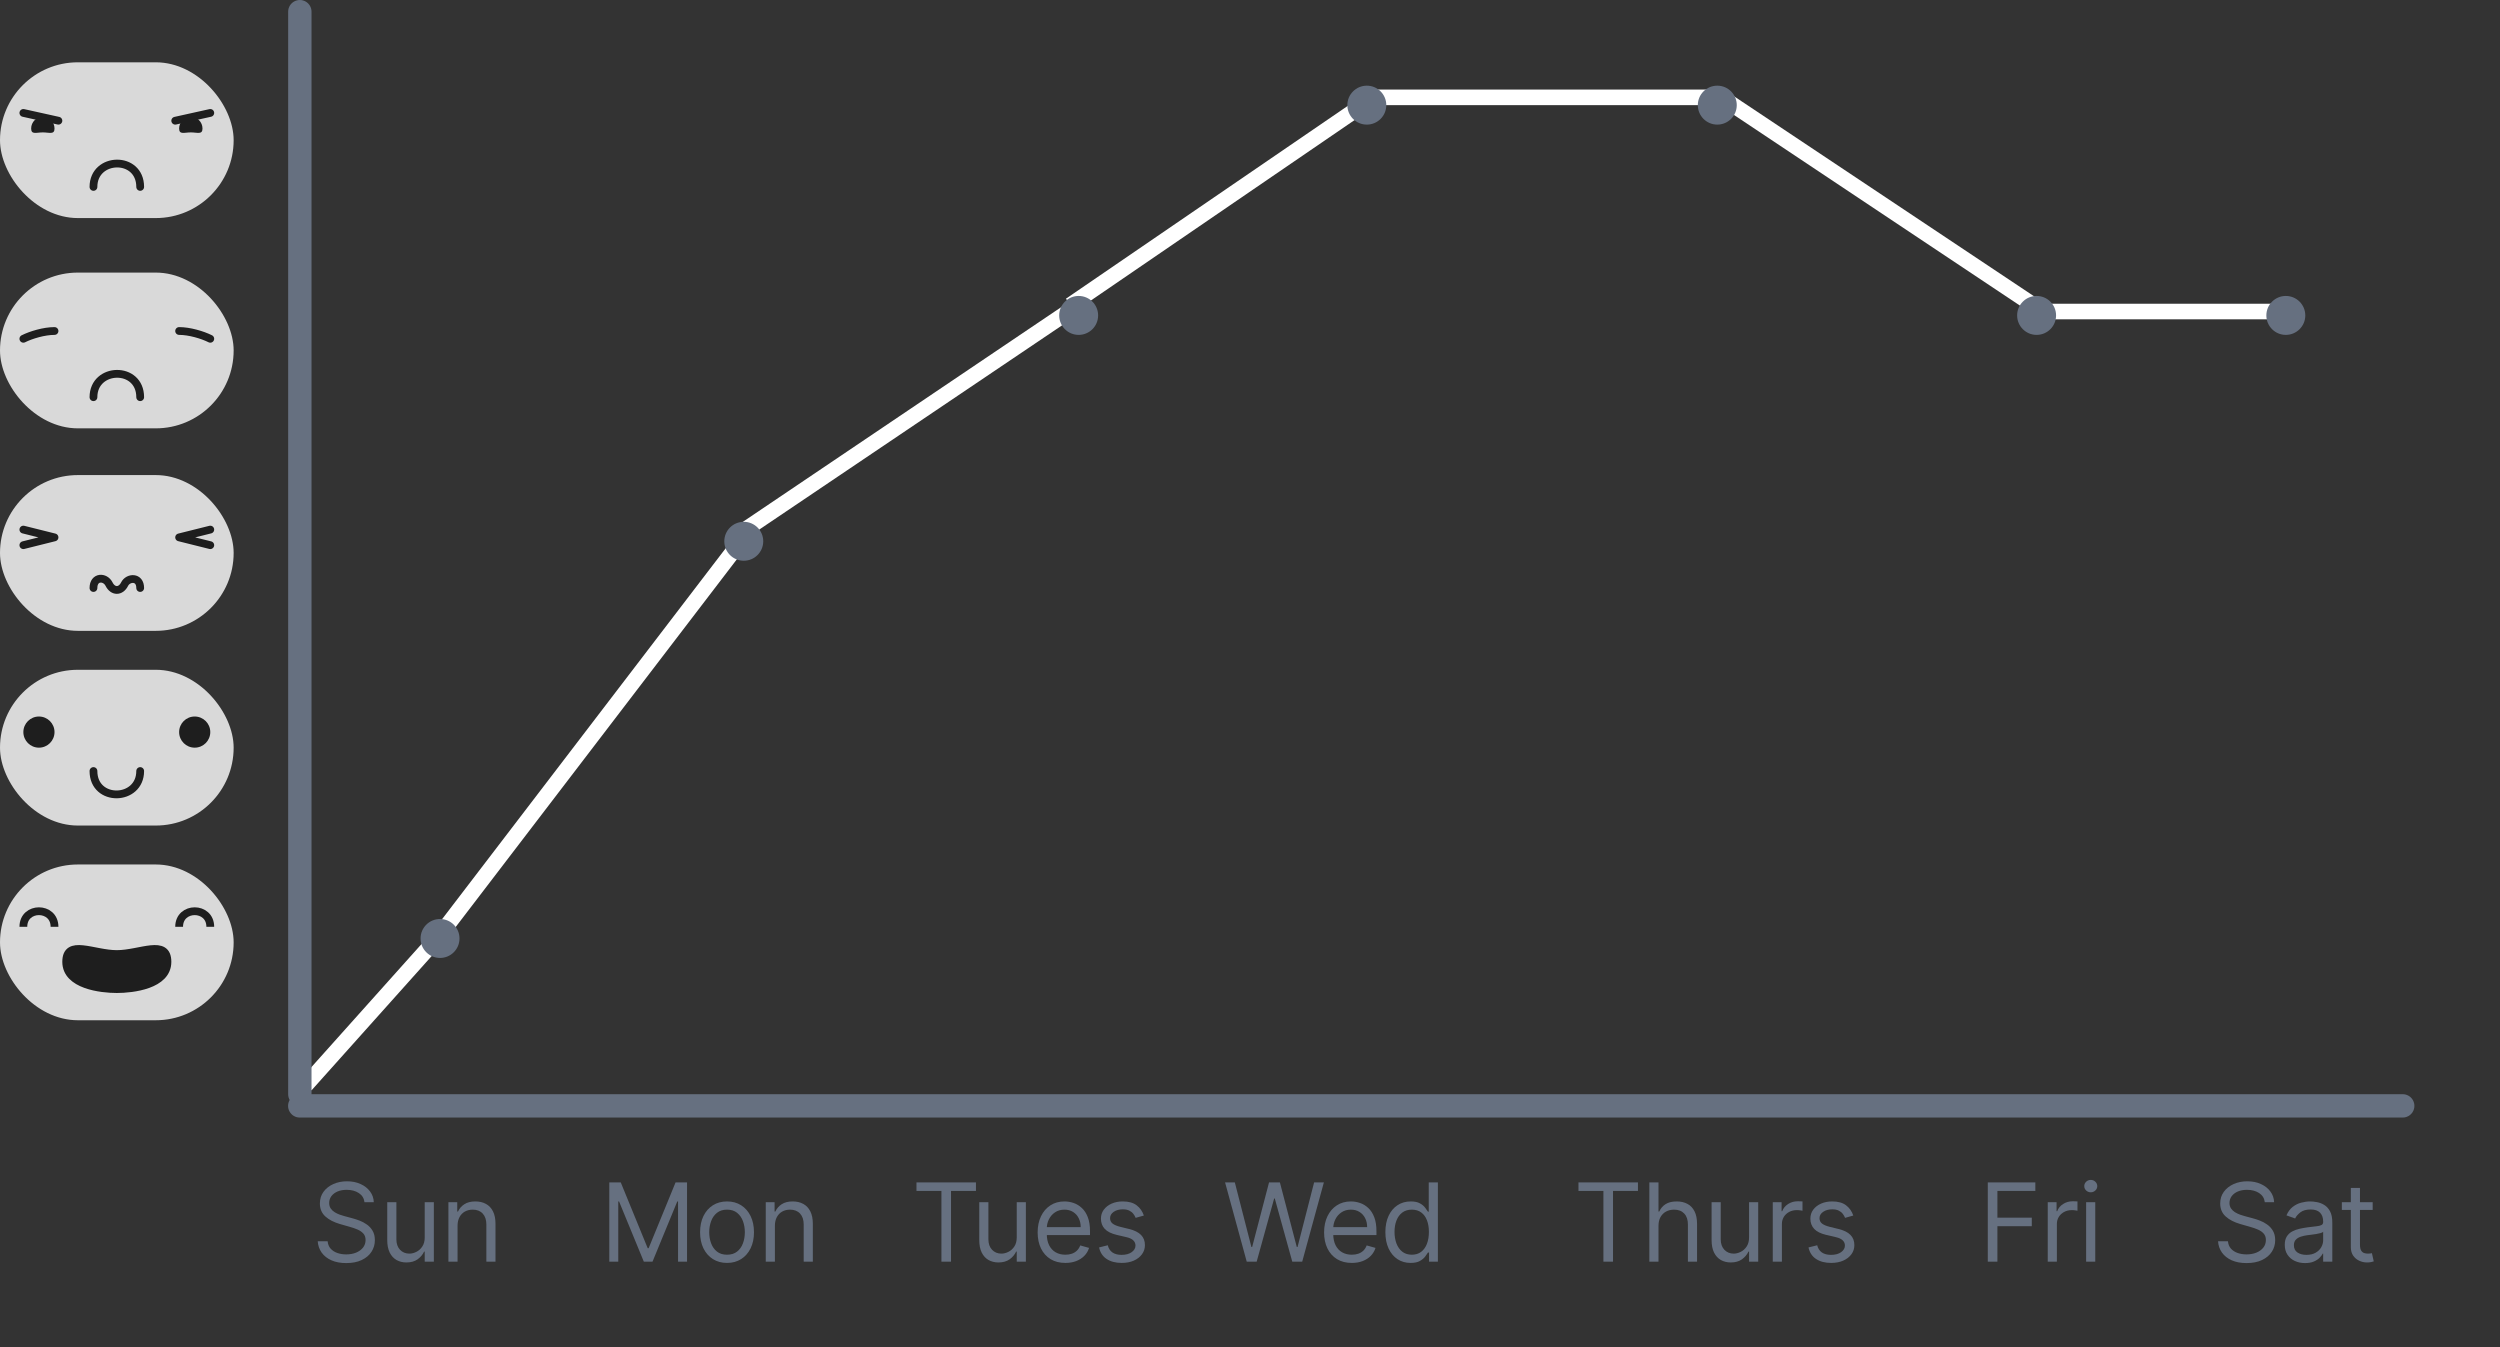 <svg width="321" height="173" viewBox="0 0 321 173" fill="none" xmlns="http://www.w3.org/2000/svg">
<rect x="0" y="0" width="321" height="173" fill="#333333" stroke="none"/>
<line x1="262" y1="40" x2="294" y2="40" stroke="white" stroke-width="2"/>
<line x1="220.555" y1="12.168" x2="262.555" y2="40.168" stroke="white" stroke-width="2"/>
<line x1="175.994" y1="12.5" x2="221.005" y2="12.5" stroke="white" stroke-width="2"/>
<line x1="137.435" y1="39.175" x2="175.435" y2="13.175" stroke="white" stroke-width="2"/>
<line x1="95.441" y1="68.171" x2="138.441" y2="39.171" stroke="white" stroke-width="2"/>
<line x1="56.206" y1="120.393" x2="95.206" y2="69.392" stroke="white" stroke-width="2"/>
<line x1="39.255" y1="139.333" x2="56.255" y2="120.333" stroke="white" stroke-width="2"/>
<line x1="38.5" y1="140.5" x2="38.5" y2="1.5" stroke="#667080" stroke-width="3" stroke-linecap="round"/>
<line x1="308.508" y1="141.994" x2="38.488" y2="141.994" stroke="#667080" stroke-width="3" stroke-linecap="round"/>
<path d="M46.801 154.364C46.742 153.86 46.499 153.469 46.075 153.19C45.651 152.912 45.131 152.773 44.514 152.773C44.063 152.773 43.669 152.846 43.331 152.991C42.996 153.137 42.734 153.338 42.545 153.593C42.36 153.848 42.267 154.138 42.267 154.463C42.267 154.735 42.332 154.969 42.461 155.164C42.593 155.356 42.763 155.517 42.968 155.646C43.173 155.772 43.389 155.877 43.614 155.96C43.84 156.039 44.047 156.104 44.236 156.153L45.27 156.432C45.535 156.501 45.83 156.598 46.155 156.72C46.483 156.843 46.796 157.01 47.094 157.222C47.396 157.431 47.645 157.7 47.84 158.028C48.036 158.356 48.133 158.759 48.133 159.236C48.133 159.786 47.989 160.283 47.701 160.727C47.416 161.171 46.998 161.524 46.448 161.786C45.901 162.048 45.237 162.179 44.455 162.179C43.725 162.179 43.094 162.061 42.56 161.826C42.03 161.591 41.612 161.263 41.307 160.842C41.006 160.421 40.835 159.932 40.795 159.375H42.068C42.101 159.759 42.231 160.078 42.456 160.33C42.685 160.578 42.973 160.764 43.321 160.886C43.672 161.006 44.05 161.065 44.455 161.065C44.925 161.065 45.348 160.989 45.722 160.837C46.097 160.681 46.394 160.465 46.612 160.19C46.831 159.912 46.94 159.587 46.94 159.216C46.94 158.878 46.846 158.603 46.657 158.391C46.468 158.179 46.219 158.006 45.911 157.874C45.603 157.741 45.27 157.625 44.912 157.526L43.659 157.168C42.864 156.939 42.234 156.612 41.77 156.188C41.306 155.764 41.074 155.209 41.074 154.523C41.074 153.953 41.228 153.455 41.536 153.031C41.848 152.604 42.265 152.272 42.789 152.037C43.316 151.798 43.904 151.679 44.554 151.679C45.21 151.679 45.794 151.797 46.304 152.032C46.814 152.264 47.219 152.582 47.517 152.987C47.819 153.391 47.978 153.85 47.994 154.364H46.801ZM54.534 158.878V154.364H55.707V162H54.534V160.707H54.455C54.276 161.095 53.997 161.425 53.619 161.697C53.242 161.965 52.764 162.099 52.188 162.099C51.71 162.099 51.286 161.995 50.915 161.786C50.544 161.574 50.252 161.256 50.04 160.832C49.828 160.404 49.722 159.866 49.722 159.216V154.364H50.895V159.136C50.895 159.693 51.051 160.137 51.362 160.469C51.677 160.8 52.078 160.966 52.565 160.966C52.857 160.966 53.154 160.891 53.455 160.742C53.76 160.593 54.015 160.364 54.221 160.056C54.43 159.748 54.534 159.355 54.534 158.878ZM58.75 157.406V162H57.576V154.364H58.71V155.557H58.809C58.988 155.169 59.26 154.857 59.625 154.622C59.989 154.384 60.46 154.264 61.037 154.264C61.554 154.264 62.006 154.37 62.394 154.582C62.782 154.791 63.083 155.109 63.299 155.537C63.514 155.961 63.622 156.498 63.622 157.148V162H62.449V157.227C62.449 156.627 62.293 156.16 61.981 155.825C61.67 155.487 61.242 155.318 60.699 155.318C60.324 155.318 59.989 155.399 59.694 155.562C59.403 155.724 59.172 155.961 59.003 156.273C58.834 156.584 58.75 156.962 58.75 157.406Z" fill="#667080"/>
<path d="M290.801 154.364C290.741 153.86 290.5 153.469 290.075 153.19C289.651 152.912 289.131 152.773 288.514 152.773C288.063 152.773 287.669 152.846 287.331 152.991C286.996 153.137 286.734 153.338 286.545 153.593C286.36 153.848 286.267 154.138 286.267 154.463C286.267 154.735 286.332 154.969 286.461 155.164C286.594 155.356 286.763 155.517 286.968 155.646C287.174 155.772 287.389 155.877 287.614 155.96C287.84 156.039 288.047 156.104 288.236 156.153L289.27 156.432C289.535 156.501 289.83 156.598 290.155 156.72C290.483 156.843 290.796 157.01 291.094 157.222C291.396 157.431 291.645 157.7 291.84 158.028C292.036 158.356 292.134 158.759 292.134 159.236C292.134 159.786 291.989 160.283 291.701 160.727C291.416 161.171 290.998 161.524 290.448 161.786C289.901 162.048 289.237 162.179 288.455 162.179C287.725 162.179 287.094 162.061 286.56 161.826C286.03 161.591 285.612 161.263 285.308 160.842C285.006 160.421 284.835 159.932 284.795 159.375H286.068C286.101 159.759 286.231 160.078 286.456 160.33C286.685 160.578 286.973 160.764 287.321 160.886C287.672 161.006 288.05 161.065 288.455 161.065C288.925 161.065 289.348 160.989 289.722 160.837C290.097 160.681 290.393 160.465 290.612 160.19C290.831 159.912 290.94 159.587 290.94 159.216C290.94 158.878 290.846 158.603 290.657 158.391C290.468 158.179 290.219 158.006 289.911 157.874C289.603 157.741 289.27 157.625 288.912 157.526L287.659 157.168C286.864 156.939 286.234 156.612 285.77 156.188C285.306 155.764 285.074 155.209 285.074 154.523C285.074 153.953 285.228 153.455 285.536 153.031C285.848 152.604 286.265 152.272 286.789 152.037C287.316 151.798 287.904 151.679 288.554 151.679C289.21 151.679 289.794 151.797 290.304 152.032C290.814 152.264 291.219 152.582 291.517 152.987C291.819 153.391 291.978 153.85 291.994 154.364H290.801ZM295.969 162.179C295.485 162.179 295.046 162.088 294.651 161.906C294.257 161.72 293.944 161.453 293.712 161.105C293.48 160.754 293.364 160.33 293.364 159.832C293.364 159.395 293.45 159.04 293.622 158.768C293.795 158.493 294.025 158.278 294.313 158.122C294.602 157.966 294.92 157.85 295.268 157.774C295.619 157.695 295.972 157.632 296.327 157.585C296.791 157.526 297.167 157.481 297.455 157.451C297.747 157.418 297.959 157.363 298.092 157.287C298.228 157.211 298.295 157.078 298.295 156.889V156.849C298.295 156.359 298.161 155.978 297.893 155.706C297.628 155.434 297.225 155.298 296.685 155.298C296.125 155.298 295.685 155.421 295.367 155.666C295.049 155.911 294.825 156.173 294.696 156.452L293.582 156.054C293.781 155.59 294.046 155.229 294.378 154.97C294.713 154.708 295.077 154.526 295.472 154.423C295.869 154.317 296.26 154.264 296.645 154.264C296.89 154.264 297.172 154.294 297.49 154.354C297.812 154.41 298.121 154.528 298.42 154.707C298.721 154.886 298.972 155.156 299.17 155.517C299.369 155.878 299.469 156.362 299.469 156.969V162H298.295V160.966H298.236C298.156 161.132 298.024 161.309 297.838 161.498C297.652 161.687 297.406 161.848 297.097 161.98C296.789 162.113 296.413 162.179 295.969 162.179ZM296.148 161.125C296.612 161.125 297.003 161.034 297.321 160.852C297.643 160.669 297.884 160.434 298.047 160.146C298.213 159.857 298.295 159.554 298.295 159.236V158.162C298.246 158.222 298.136 158.276 297.967 158.326C297.802 158.372 297.609 158.414 297.391 158.45C297.175 158.483 296.965 158.513 296.759 158.54C296.557 158.563 296.393 158.583 296.267 158.599C295.962 158.639 295.677 158.704 295.412 158.793C295.15 158.879 294.938 159.01 294.776 159.186C294.616 159.358 294.537 159.594 294.537 159.892C294.537 160.3 294.688 160.608 294.989 160.817C295.294 161.022 295.68 161.125 296.148 161.125ZM304.651 154.364V155.358H300.694V154.364H304.651ZM301.847 152.534H303.021V159.812C303.021 160.144 303.069 160.393 303.165 160.558C303.264 160.721 303.39 160.83 303.543 160.886C303.698 160.939 303.862 160.966 304.035 160.966C304.164 160.966 304.27 160.959 304.353 160.946C304.436 160.929 304.502 160.916 304.552 160.906L304.79 161.96C304.711 161.99 304.6 162.02 304.457 162.05C304.315 162.083 304.134 162.099 303.915 162.099C303.584 162.099 303.259 162.028 302.941 161.886C302.626 161.743 302.364 161.526 302.156 161.234C301.95 160.943 301.847 160.575 301.847 160.131V152.534Z" fill="#667080"/>
<path d="M255.233 162V151.818H261.338V152.912H256.466V156.352H260.881V157.446H256.466V162H255.233ZM262.929 162V154.364H264.062V155.517H264.142C264.281 155.139 264.533 154.833 264.897 154.597C265.262 154.362 265.673 154.244 266.13 154.244C266.217 154.244 266.324 154.246 266.453 154.249C266.583 154.253 266.681 154.258 266.747 154.264V155.457C266.707 155.447 266.616 155.433 266.473 155.413C266.334 155.389 266.187 155.378 266.031 155.378C265.66 155.378 265.328 155.456 265.037 155.612C264.748 155.764 264.52 155.976 264.351 156.248C264.185 156.516 264.102 156.823 264.102 157.168V162H262.929ZM267.858 162V154.364H269.031V162H267.858ZM268.454 153.091C268.226 153.091 268.028 153.013 267.863 152.857C267.7 152.701 267.619 152.514 267.619 152.295C267.619 152.077 267.7 151.889 267.863 151.734C268.028 151.578 268.226 151.5 268.454 151.5C268.683 151.5 268.878 151.578 269.041 151.734C269.207 151.889 269.289 152.077 269.289 152.295C269.289 152.514 269.207 152.701 269.041 152.857C268.878 153.013 268.683 153.091 268.454 153.091Z" fill="#667080"/>
<path d="M202.676 152.912V151.818H210.312V152.912H207.111V162H205.878V152.912H202.676ZM212.95 157.406V162H211.776V151.818H212.95V155.557H213.049C213.228 155.162 213.496 154.849 213.854 154.617C214.216 154.382 214.696 154.264 215.296 154.264C215.817 154.264 216.272 154.369 216.663 154.577C217.054 154.783 217.358 155.099 217.573 155.527C217.792 155.951 217.901 156.491 217.901 157.148V162H216.728V157.227C216.728 156.621 216.571 156.152 216.256 155.82C215.944 155.486 215.512 155.318 214.958 155.318C214.574 155.318 214.229 155.399 213.924 155.562C213.622 155.724 213.384 155.961 213.208 156.273C213.036 156.584 212.95 156.962 212.95 157.406ZM224.58 158.878V154.364H225.754V162H224.58V160.707H224.501C224.322 161.095 224.043 161.425 223.665 161.697C223.288 161.965 222.81 162.099 222.234 162.099C221.756 162.099 221.332 161.995 220.961 161.786C220.59 161.574 220.298 161.256 220.086 160.832C219.874 160.404 219.768 159.866 219.768 159.216V154.364H220.941V159.136C220.941 159.693 221.097 160.137 221.408 160.469C221.723 160.8 222.124 160.966 222.612 160.966C222.903 160.966 223.2 160.891 223.501 160.742C223.806 160.593 224.062 160.364 224.267 160.056C224.476 159.748 224.58 159.355 224.58 158.878ZM227.623 162V154.364H228.756V155.517H228.836C228.975 155.139 229.227 154.833 229.591 154.597C229.956 154.362 230.367 154.244 230.824 154.244C230.91 154.244 231.018 154.246 231.147 154.249C231.277 154.253 231.374 154.258 231.441 154.264V155.457C231.401 155.447 231.31 155.433 231.167 155.413C231.028 155.389 230.881 155.378 230.725 155.378C230.354 155.378 230.022 155.456 229.73 155.612C229.442 155.764 229.213 155.976 229.044 156.248C228.879 156.516 228.796 156.823 228.796 157.168V162H227.623ZM237.961 156.074L236.907 156.372C236.84 156.196 236.743 156.026 236.613 155.86C236.487 155.691 236.315 155.552 236.096 155.442C235.878 155.333 235.597 155.278 235.256 155.278C234.789 155.278 234.399 155.386 234.088 155.602C233.78 155.814 233.625 156.084 233.625 156.412C233.625 156.704 233.731 156.934 233.944 157.103C234.156 157.272 234.487 157.413 234.938 157.526L236.071 157.804C236.754 157.97 237.263 158.223 237.598 158.565C237.932 158.903 238.1 159.339 238.1 159.872C238.1 160.31 237.974 160.701 237.722 161.045C237.473 161.39 237.125 161.662 236.678 161.861C236.23 162.06 235.71 162.159 235.117 162.159C234.338 162.159 233.693 161.99 233.183 161.652C232.672 161.314 232.349 160.82 232.213 160.17L233.327 159.892C233.433 160.303 233.634 160.611 233.929 160.817C234.227 161.022 234.616 161.125 235.097 161.125C235.644 161.125 236.078 161.009 236.4 160.777C236.724 160.542 236.887 160.26 236.887 159.932C236.887 159.667 236.794 159.445 236.608 159.266C236.423 159.083 236.138 158.947 235.753 158.858L234.48 158.56C233.781 158.394 233.267 158.137 232.939 157.789C232.614 157.438 232.452 156.999 232.452 156.472C232.452 156.041 232.573 155.66 232.815 155.328C233.06 154.997 233.393 154.737 233.814 154.548C234.239 154.359 234.719 154.264 235.256 154.264C236.012 154.264 236.605 154.43 237.036 154.761C237.47 155.093 237.778 155.53 237.961 156.074Z" fill="#667080"/>
<path d="M160.082 162L157.298 151.818H158.551L160.679 160.111H160.778L162.946 151.818H164.338L166.506 160.111H166.605L168.733 151.818H169.986L167.202 162H165.929L163.682 153.886H163.602L161.355 162H160.082ZM173.574 162.159C172.838 162.159 172.203 161.997 171.67 161.672C171.139 161.344 170.73 160.886 170.442 160.3C170.157 159.71 170.014 159.024 170.014 158.241C170.014 157.459 170.157 156.77 170.442 156.173C170.73 155.573 171.131 155.106 171.645 154.771C172.162 154.433 172.765 154.264 173.454 154.264C173.852 154.264 174.245 154.33 174.633 154.463C175.02 154.596 175.373 154.811 175.692 155.109C176.01 155.404 176.263 155.795 176.452 156.283C176.641 156.77 176.736 157.37 176.736 158.082V158.58H170.849V157.565H175.542C175.542 157.134 175.456 156.75 175.284 156.412C175.115 156.074 174.873 155.807 174.558 155.612C174.247 155.416 173.879 155.318 173.454 155.318C172.987 155.318 172.583 155.434 172.241 155.666C171.903 155.895 171.643 156.193 171.461 156.561C171.278 156.929 171.187 157.323 171.187 157.744V158.42C171.187 158.997 171.287 159.486 171.486 159.887C171.688 160.285 171.968 160.588 172.326 160.797C172.684 161.002 173.1 161.105 173.574 161.105C173.882 161.105 174.16 161.062 174.409 160.976C174.661 160.886 174.878 160.754 175.06 160.578C175.242 160.399 175.383 160.177 175.483 159.912L176.616 160.23C176.497 160.615 176.296 160.953 176.015 161.244C175.733 161.533 175.385 161.758 174.971 161.92C174.556 162.08 174.091 162.159 173.574 162.159ZM181.124 162.159C180.488 162.159 179.926 161.998 179.439 161.677C178.951 161.352 178.57 160.895 178.295 160.305C178.02 159.711 177.882 159.01 177.882 158.202C177.882 157.4 178.02 156.704 178.295 156.114C178.57 155.524 178.953 155.068 179.444 154.746C179.934 154.425 180.501 154.264 181.144 154.264C181.641 154.264 182.034 154.347 182.322 154.513C182.614 154.675 182.836 154.861 182.988 155.07C183.144 155.275 183.265 155.444 183.351 155.577H183.451V151.818H184.624V162H183.49V160.827H183.351C183.265 160.966 183.142 161.142 182.983 161.354C182.824 161.562 182.597 161.75 182.302 161.915C182.007 162.078 181.614 162.159 181.124 162.159ZM181.283 161.105C181.754 161.105 182.151 160.982 182.476 160.737C182.801 160.489 183.048 160.146 183.217 159.708C183.386 159.267 183.471 158.759 183.471 158.182C183.471 157.612 183.388 157.113 183.222 156.685C183.056 156.254 182.811 155.92 182.486 155.681C182.161 155.439 181.76 155.318 181.283 155.318C180.786 155.318 180.372 155.446 180.04 155.701C179.712 155.953 179.465 156.296 179.299 156.73C179.137 157.161 179.056 157.645 179.056 158.182C179.056 158.725 179.139 159.219 179.304 159.663C179.473 160.104 179.722 160.455 180.05 160.717C180.382 160.976 180.793 161.105 181.283 161.105Z" fill="#667080"/>
<path d="M117.676 152.912V151.818H125.312V152.912H122.111V162H120.878V152.912H117.676ZM130.55 158.878V154.364H131.723V162H130.55V160.707H130.47C130.291 161.095 130.013 161.425 129.635 161.697C129.257 161.965 128.78 162.099 128.203 162.099C127.726 162.099 127.302 161.995 126.93 161.786C126.559 161.574 126.268 161.256 126.055 160.832C125.843 160.404 125.737 159.866 125.737 159.216V154.364H126.911V159.136C126.911 159.693 127.066 160.137 127.378 160.469C127.693 160.8 128.094 160.966 128.581 160.966C128.873 160.966 129.169 160.891 129.471 160.742C129.776 160.593 130.031 160.364 130.237 160.056C130.445 159.748 130.55 159.355 130.55 158.878ZM136.794 162.159C136.058 162.159 135.423 161.997 134.89 161.672C134.359 161.344 133.95 160.886 133.662 160.3C133.377 159.71 133.234 159.024 133.234 158.241C133.234 157.459 133.377 156.77 133.662 156.173C133.95 155.573 134.351 155.106 134.865 154.771C135.382 154.433 135.985 154.264 136.674 154.264C137.072 154.264 137.465 154.33 137.853 154.463C138.24 154.596 138.593 154.811 138.912 155.109C139.23 155.404 139.483 155.795 139.672 156.283C139.861 156.77 139.956 157.37 139.956 158.082V158.58H134.069V157.565H138.762C138.762 157.134 138.676 156.75 138.504 156.412C138.335 156.074 138.093 155.807 137.778 155.612C137.467 155.416 137.099 155.318 136.674 155.318C136.207 155.318 135.803 155.434 135.461 155.666C135.123 155.895 134.863 156.193 134.681 156.561C134.498 156.929 134.407 157.323 134.407 157.744V158.42C134.407 158.997 134.507 159.486 134.706 159.887C134.908 160.285 135.188 160.588 135.546 160.797C135.904 161.002 136.32 161.105 136.794 161.105C137.102 161.105 137.38 161.062 137.629 160.976C137.881 160.886 138.098 160.754 138.28 160.578C138.462 160.399 138.603 160.177 138.703 159.912L139.836 160.23C139.717 160.615 139.516 160.953 139.235 161.244C138.953 161.533 138.605 161.758 138.191 161.92C137.776 162.08 137.311 162.159 136.794 162.159ZM146.87 156.074L145.816 156.372C145.749 156.196 145.651 156.026 145.522 155.86C145.396 155.691 145.224 155.552 145.005 155.442C144.786 155.333 144.506 155.278 144.165 155.278C143.698 155.278 143.308 155.386 142.997 155.602C142.688 155.814 142.534 156.084 142.534 156.412C142.534 156.704 142.64 156.934 142.852 157.103C143.065 157.272 143.396 157.413 143.847 157.526L144.98 157.804C145.663 157.97 146.172 158.223 146.507 158.565C146.841 158.903 147.009 159.339 147.009 159.872C147.009 160.31 146.883 160.701 146.631 161.045C146.382 161.39 146.034 161.662 145.587 161.861C145.139 162.06 144.619 162.159 144.026 162.159C143.247 162.159 142.602 161.99 142.092 161.652C141.581 161.314 141.258 160.82 141.122 160.17L142.236 159.892C142.342 160.303 142.543 160.611 142.838 160.817C143.136 161.022 143.525 161.125 144.006 161.125C144.553 161.125 144.987 161.009 145.308 160.777C145.633 160.542 145.796 160.26 145.796 159.932C145.796 159.667 145.703 159.445 145.517 159.266C145.332 159.083 145.047 158.947 144.662 158.858L143.389 158.56C142.69 158.394 142.176 158.137 141.848 157.789C141.523 157.438 141.361 156.999 141.361 156.472C141.361 156.041 141.482 155.66 141.724 155.328C141.969 154.997 142.302 154.737 142.723 154.548C143.147 154.359 143.628 154.264 144.165 154.264C144.921 154.264 145.514 154.43 145.945 154.761C146.379 155.093 146.687 155.53 146.87 156.074Z" fill="#667080"/>
<path d="M78.233 151.818H79.704L83.165 160.27H83.284L86.744 151.818H88.216V162H87.062V154.264H86.963L83.781 162H82.668L79.486 154.264H79.386V162H78.233V151.818ZM93.351 162.159C92.662 162.159 92.057 161.995 91.537 161.667C91.019 161.339 90.615 160.88 90.323 160.29C90.035 159.7 89.891 159.01 89.891 158.222C89.891 157.426 90.035 156.732 90.323 156.138C90.615 155.545 91.019 155.085 91.537 154.756C92.057 154.428 92.662 154.264 93.351 154.264C94.041 154.264 94.644 154.428 95.161 154.756C95.681 155.085 96.086 155.545 96.374 156.138C96.666 156.732 96.811 157.426 96.811 158.222C96.811 159.01 96.666 159.7 96.374 160.29C96.086 160.88 95.681 161.339 95.161 161.667C94.644 161.995 94.041 162.159 93.351 162.159ZM93.351 161.105C93.875 161.105 94.306 160.971 94.644 160.702C94.982 160.434 95.232 160.081 95.394 159.643C95.557 159.206 95.638 158.732 95.638 158.222C95.638 157.711 95.557 157.236 95.394 156.795C95.232 156.354 94.982 155.998 94.644 155.726C94.306 155.454 93.875 155.318 93.351 155.318C92.828 155.318 92.397 155.454 92.059 155.726C91.721 155.998 91.47 156.354 91.308 156.795C91.145 157.236 91.064 157.711 91.064 158.222C91.064 158.732 91.145 159.206 91.308 159.643C91.47 160.081 91.721 160.434 92.059 160.702C92.397 160.971 92.828 161.105 93.351 161.105ZM99.496 157.406V162H98.323V154.364H99.456V155.557H99.555C99.734 155.169 100.006 154.857 100.371 154.622C100.735 154.384 101.206 154.264 101.783 154.264C102.3 154.264 102.752 154.37 103.14 154.582C103.528 154.791 103.829 155.109 104.045 155.537C104.26 155.961 104.368 156.498 104.368 157.148V162H103.195V157.227C103.195 156.627 103.039 156.16 102.727 155.825C102.416 155.487 101.988 155.318 101.445 155.318C101.07 155.318 100.735 155.399 100.44 155.562C100.149 155.724 99.918 155.961 99.749 156.273C99.58 156.584 99.496 156.962 99.496 157.406Z" fill="#667080"/>
<circle cx="56.5" cy="120.5" r="2.5" fill="#667080"/>
<circle cx="138.5" cy="40.5" r="2.5" fill="#667080"/>
<circle cx="175.5" cy="13.5" r="2.5" fill="#667080"/>
<circle cx="220.5" cy="13.5" r="2.5" fill="#667080"/>
<circle cx="261.5" cy="40.5" r="2.5" fill="#667080"/>
<circle cx="95.5" cy="69.5" r="2.5" fill="#667080"/>
<circle cx="293.5" cy="40.5" r="2.5" fill="#667080"/>
<rect y="111" width="30" height="20" rx="10" fill="#D9D9D9"/>
<path d="M21.5 123.5C21.5 126.5 17 127 15 127C13 127 8.5 126.5 8.5 123.5C8.5 120.5 12 122.5 15 122.5C18 122.5 21.5 120.5 21.5 123.5Z" fill="#1E1E1E" stroke="#1E1E1E"/>
<path d="M3 119C3 116.333 7 116.333 7 119" stroke="#1E1E1E"/>
<path d="M23 119C23 116.333 27 116.333 27 119" stroke="#1E1E1E"/>
<rect y="86" width="30" height="20" rx="10" fill="#D9D9D9"/>
<circle cx="5" cy="94" r="2" fill="#1E1E1E"/>
<circle cx="25" cy="94" r="2" fill="#1E1E1E"/>
<path d="M12 99C12 103.078 18 102.921 18 99" stroke="#1E1E1E" stroke-linecap="round"/>
<rect y="61" width="30" height="20" rx="10" fill="#D9D9D9"/>
<path d="M3 68L7 69L3 70M27 68L23 69L27 70" stroke="#1E1E1E" stroke-linecap="round" stroke-linejoin="round"/>
<path d="M12 75.5C12 74 13.5 74 14 75C14.5 76 15.5 76 16 75C16.447 74.106 18 74 18 75.5" stroke="#1E1E1E" stroke-linecap="round"/>
<rect y="35" width="30" height="20" rx="10" fill="#D9D9D9"/>
<path d="M18 51C18 46.922 12 47.079 12 51" stroke="#1E1E1E" stroke-linecap="round"/>
<path d="M3 43.5C4 43 5.667 42.5 7 42.5M27 43.5C26 43 24.333 42.5 23 42.5" stroke="#1E1E1E" stroke-linecap="round"/>
<rect y="8" width="30" height="20" rx="10" fill="#D9D9D9"/>
<path d="M7 16.5C7 17.328 6.328 17 5.5 17C4.672 17 4 17.328 4 16.5C4 15.672 4.672 15 5.5 15C6.328 15 7 15.672 7 16.5Z" fill="#1E1E1E"/>
<path d="M26 16.5C26 17.328 25.328 17 24.5 17C23.672 17 23 17.328 23 16.5C23 15.672 23.672 15 24.5 15C25.328 15 26 15.672 26 16.5Z" fill="#1E1E1E"/>
<path d="M18 24C18 19.922 12 20.079 12 24" stroke="#1E1E1E" stroke-linecap="round"/>
<path d="M3 14.5L7.5 15.5M22.5 15.5L27 14.5" stroke="#1E1E1E" stroke-linecap="round" stroke-linejoin="round"/>
</svg>
